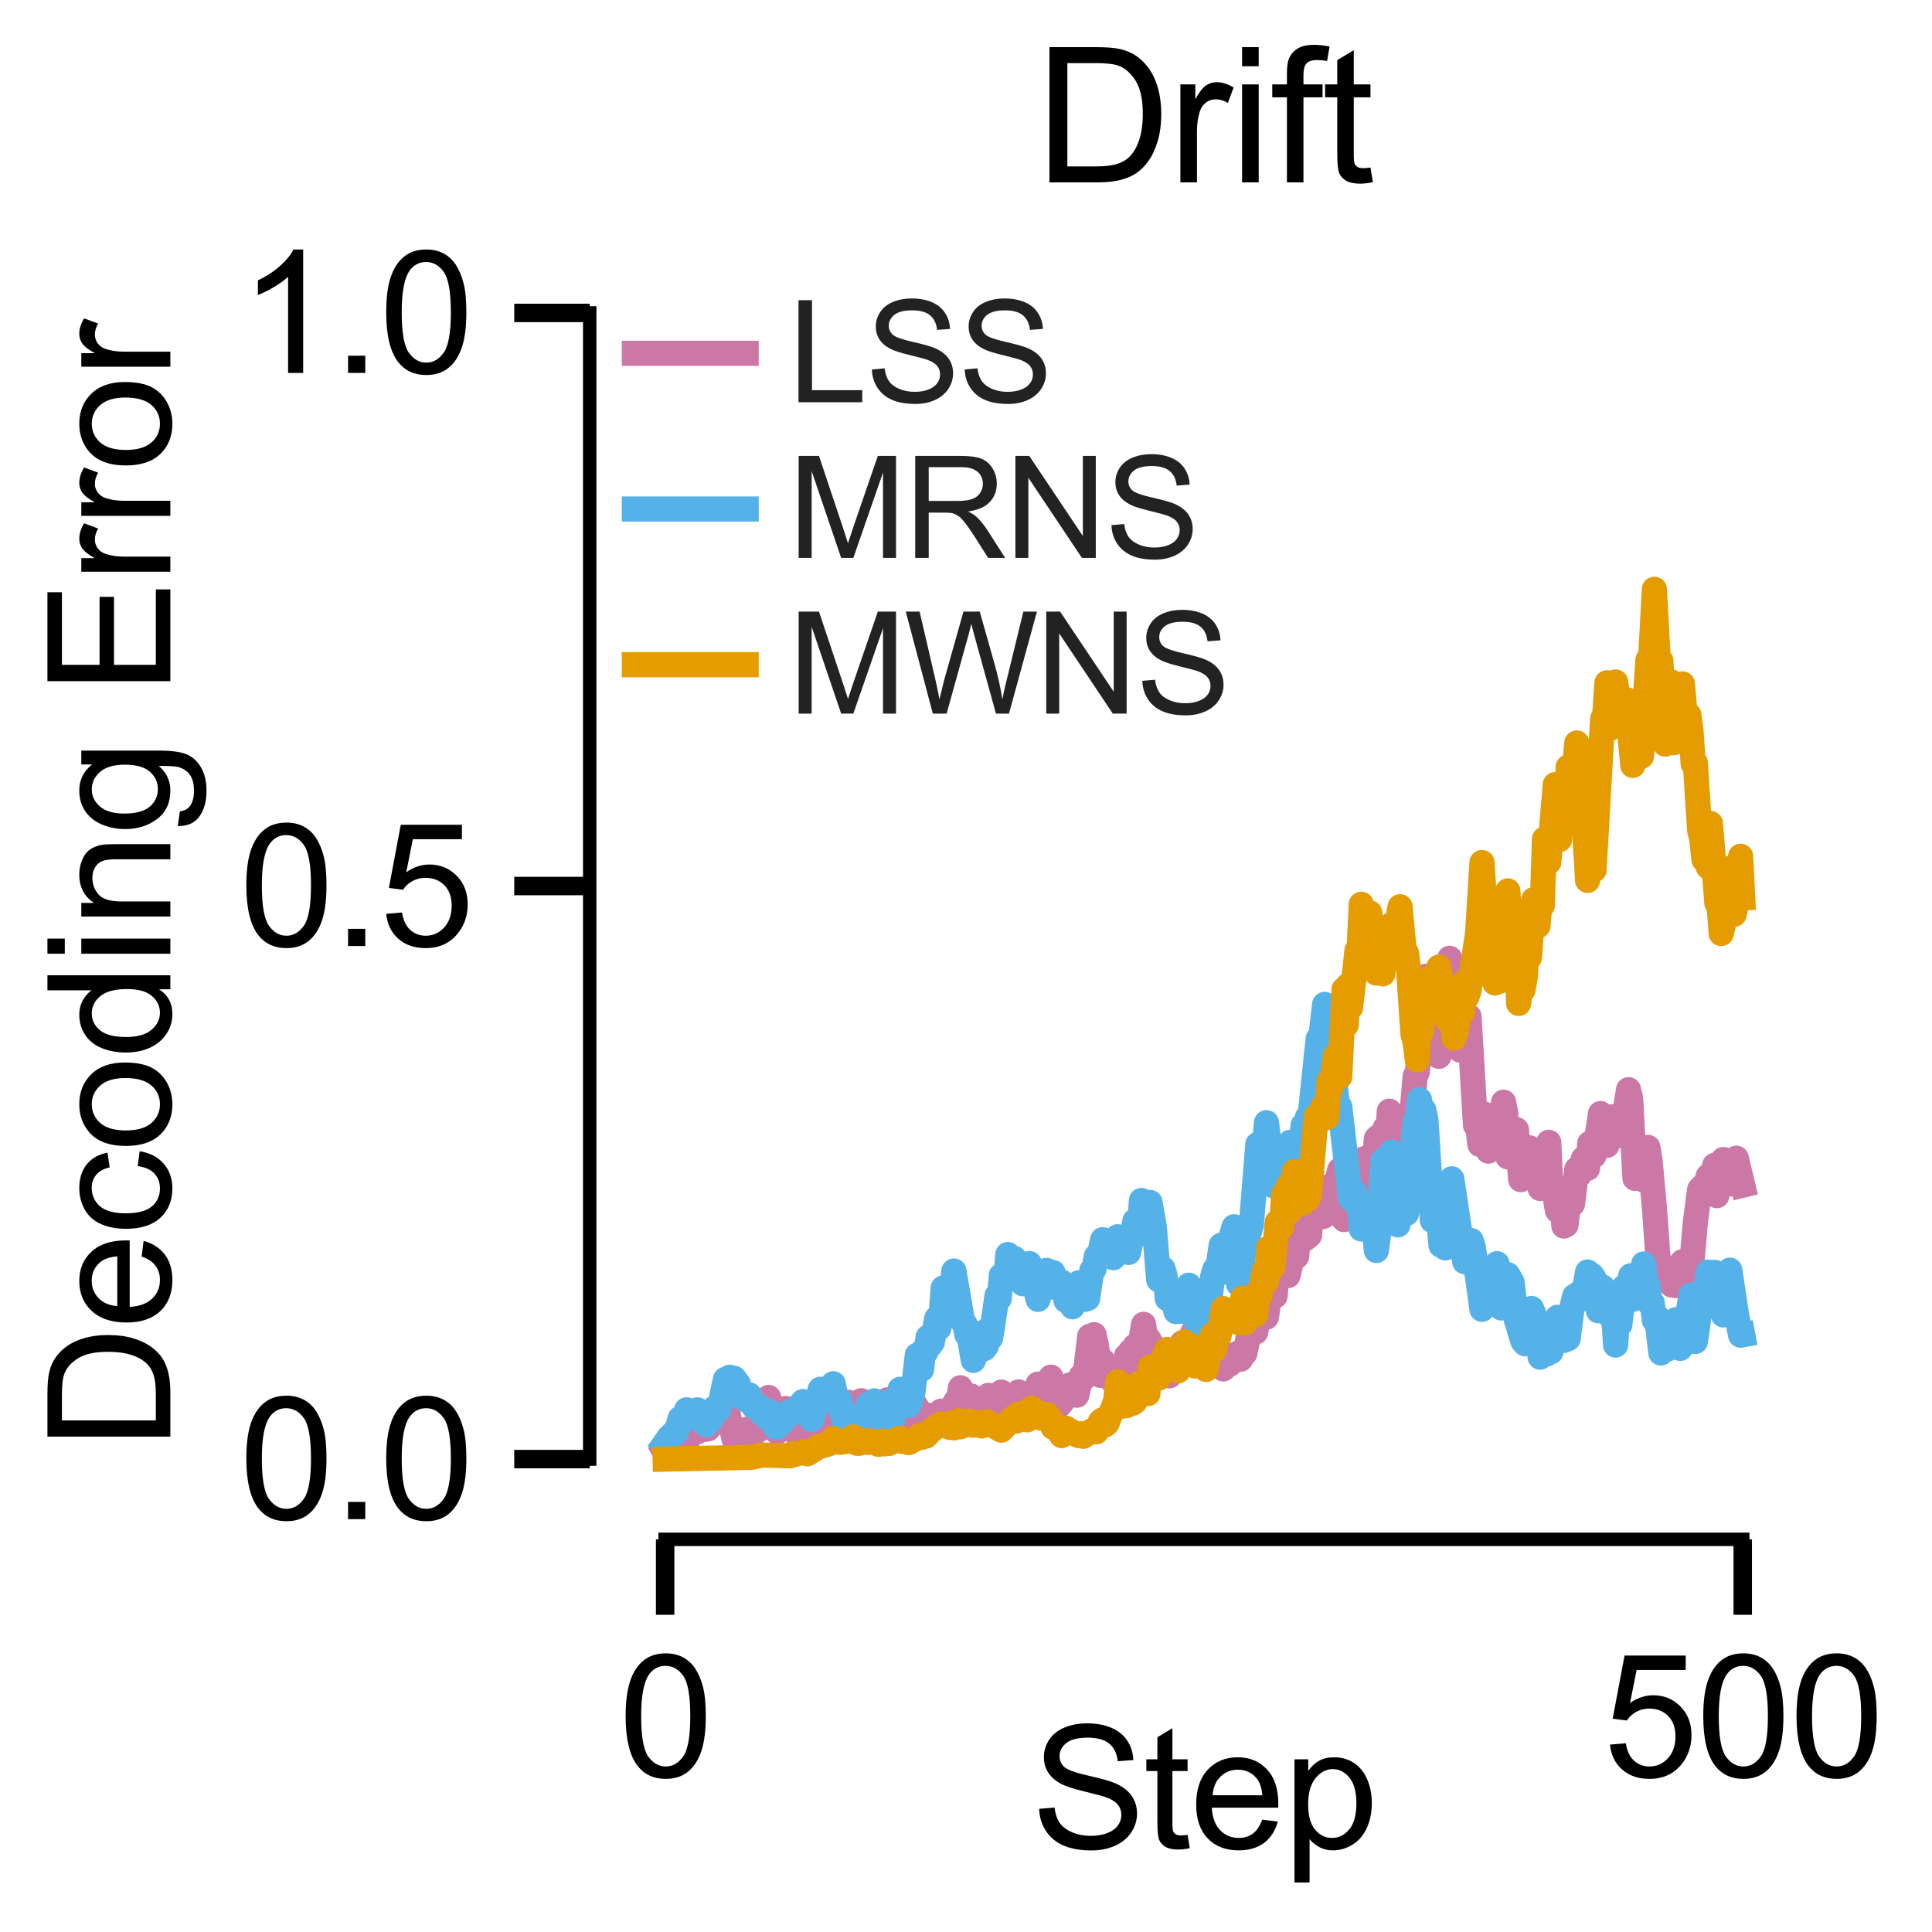 <?xml version="1.0" encoding="utf-8" standalone="no"?>
<!DOCTYPE svg PUBLIC "-//W3C//DTD SVG 1.1//EN"
  "http://www.w3.org/Graphics/SVG/1.1/DTD/svg11.dtd">
<svg xmlns:xlink="http://www.w3.org/1999/xlink" width="115.2pt" height="115.2pt" viewBox="0 0 115.2 115.2" xmlns="http://www.w3.org/2000/svg" version="1.1">
 <defs>
  <style type="text/css">*{stroke-linejoin: round; stroke-linecap: butt}</style>
 </defs>
 <g id="figure_1">
  <g id="patch_1">
   <path d="M 0 115.2 
L 115.2 115.2 
L 115.2 0 
L 0 0 
z
" style="fill: #ffffff"/>
  </g>
  <g id="axes_1">
   <g id="patch_2">
    <path d="M 35.163 91.787 
L 108.413 91.787 
L 108.413 13.874 
L 35.163 13.874 
L 35.163 91.787 
z
" style="fill: none"/>
   </g>
   <g id="matplotlib.axis_1">
    <g id="xtick_1">
     <g id="line2d_1">
      <defs>
       <path id="m877c9280fc" d="M 0 0 
L 0 4.5 
" style="stroke: #000000; stroke-width: 1.1"/>
      </defs>
      <g>
       <use xlink:href="#m877c9280fc" x="39.661" y="91.787" style="stroke: #000000; stroke-width: 1.1"/>
      </g>
     </g>
     <g id="text_1">
      <!-- 0 -->
      <g transform="translate(36.88 105.945) scale(0.1 -0.1)">
       <defs>
        <path id="ArialMT-30" d="M 266 2259 
Q 266 3072 433 3567 
Q 600 4063 929 4331 
Q 1259 4600 1759 4600 
Q 2128 4600 2406 4451 
Q 2684 4303 2865 4023 
Q 3047 3744 3150 3342 
Q 3253 2941 3253 2259 
Q 3253 1453 3087 958 
Q 2922 463 2592 192 
Q 2263 -78 1759 -78 
Q 1097 -78 719 397 
Q 266 969 266 2259 
z
M 844 2259 
Q 844 1131 1108 757 
Q 1372 384 1759 384 
Q 2147 384 2411 759 
Q 2675 1134 2675 2259 
Q 2675 3391 2411 3762 
Q 2147 4134 1753 4134 
Q 1366 4134 1134 3806 
Q 844 3388 844 2259 
z
" transform="scale(0.016)"/>
       </defs>
       <use xlink:href="#ArialMT-30"/>
      </g>
     </g>
    </g>
    <g id="xtick_2">
     <g id="line2d_2">
      <g>
       <use xlink:href="#m877c9280fc" x="103.915" y="91.787" style="stroke: #000000; stroke-width: 1.1"/>
      </g>
     </g>
     <g id="text_2">
      <!-- 500 -->
      <g transform="translate(95.574 105.945) scale(0.1 -0.1)">
       <defs>
        <path id="ArialMT-35" d="M 266 1200 
L 856 1250 
Q 922 819 1161 601 
Q 1400 384 1738 384 
Q 2144 384 2425 690 
Q 2706 997 2706 1503 
Q 2706 1984 2436 2262 
Q 2166 2541 1728 2541 
Q 1456 2541 1237 2417 
Q 1019 2294 894 2097 
L 366 2166 
L 809 4519 
L 3088 4519 
L 3088 3981 
L 1259 3981 
L 1013 2750 
Q 1425 3038 1878 3038 
Q 2478 3038 2890 2622 
Q 3303 2206 3303 1553 
Q 3303 931 2941 478 
Q 2500 -78 1738 -78 
Q 1113 -78 717 272 
Q 322 622 266 1200 
z
" transform="scale(0.016)"/>
       </defs>
       <use xlink:href="#ArialMT-35"/>
       <use xlink:href="#ArialMT-30" transform="translate(55.615 0)"/>
       <use xlink:href="#ArialMT-30" transform="translate(111.23 0)"/>
      </g>
     </g>
    </g>
    <g id="text_3">
     <!-- Step -->
     <g transform="translate(61.503 110.212) scale(0.1 -0.1)">
      <defs>
       <path id="ArialMT-53" d="M 288 1472 
L 859 1522 
Q 900 1178 1048 958 
Q 1197 738 1509 602 
Q 1822 466 2213 466 
Q 2559 466 2825 569 
Q 3091 672 3220 851 
Q 3350 1031 3350 1244 
Q 3350 1459 3225 1620 
Q 3100 1781 2813 1891 
Q 2628 1963 1997 2114 
Q 1366 2266 1113 2400 
Q 784 2572 623 2826 
Q 463 3081 463 3397 
Q 463 3744 659 4045 
Q 856 4347 1234 4503 
Q 1613 4659 2075 4659 
Q 2584 4659 2973 4495 
Q 3363 4331 3572 4012 
Q 3781 3694 3797 3291 
L 3216 3247 
Q 3169 3681 2898 3903 
Q 2628 4125 2100 4125 
Q 1550 4125 1298 3923 
Q 1047 3722 1047 3438 
Q 1047 3191 1225 3031 
Q 1400 2872 2139 2705 
Q 2878 2538 3153 2413 
Q 3553 2228 3743 1945 
Q 3934 1663 3934 1294 
Q 3934 928 3725 604 
Q 3516 281 3123 101 
Q 2731 -78 2241 -78 
Q 1619 -78 1198 103 
Q 778 284 539 648 
Q 300 1013 288 1472 
z
" transform="scale(0.016)"/>
       <path id="ArialMT-74" d="M 1650 503 
L 1731 6 
Q 1494 -44 1306 -44 
Q 1000 -44 831 53 
Q 663 150 594 308 
Q 525 466 525 972 
L 525 2881 
L 113 2881 
L 113 3319 
L 525 3319 
L 525 4141 
L 1084 4478 
L 1084 3319 
L 1650 3319 
L 1650 2881 
L 1084 2881 
L 1084 941 
Q 1084 700 1114 631 
Q 1144 563 1211 522 
Q 1278 481 1403 481 
Q 1497 481 1650 503 
z
" transform="scale(0.016)"/>
       <path id="ArialMT-65" d="M 2694 1069 
L 3275 997 
Q 3138 488 2766 206 
Q 2394 -75 1816 -75 
Q 1088 -75 661 373 
Q 234 822 234 1631 
Q 234 2469 665 2931 
Q 1097 3394 1784 3394 
Q 2450 3394 2872 2941 
Q 3294 2488 3294 1666 
Q 3294 1616 3291 1516 
L 816 1516 
Q 847 969 1125 678 
Q 1403 388 1819 388 
Q 2128 388 2347 550 
Q 2566 713 2694 1069 
z
M 847 1978 
L 2700 1978 
Q 2663 2397 2488 2606 
Q 2219 2931 1791 2931 
Q 1403 2931 1139 2672 
Q 875 2413 847 1978 
z
" transform="scale(0.016)"/>
       <path id="ArialMT-70" d="M 422 -1272 
L 422 3319 
L 934 3319 
L 934 2888 
Q 1116 3141 1344 3267 
Q 1572 3394 1897 3394 
Q 2322 3394 2647 3175 
Q 2972 2956 3137 2557 
Q 3303 2159 3303 1684 
Q 3303 1175 3120 767 
Q 2938 359 2589 142 
Q 2241 -75 1856 -75 
Q 1575 -75 1351 44 
Q 1128 163 984 344 
L 984 -1272 
L 422 -1272 
z
M 931 1641 
Q 931 1000 1190 694 
Q 1450 388 1819 388 
Q 2194 388 2461 705 
Q 2728 1022 2728 1688 
Q 2728 2322 2467 2637 
Q 2206 2953 1844 2953 
Q 1484 2953 1207 2617 
Q 931 2281 931 1641 
z
" transform="scale(0.016)"/>
      </defs>
      <use xlink:href="#ArialMT-53"/>
      <use xlink:href="#ArialMT-74" transform="translate(66.699 0)"/>
      <use xlink:href="#ArialMT-65" transform="translate(94.482 0)"/>
      <use xlink:href="#ArialMT-70" transform="translate(150.098 0)"/>
     </g>
    </g>
   </g>
   <g id="matplotlib.axis_2">
    <g id="ytick_1">
     <g id="line2d_3">
      <defs>
       <path id="mf89e9268c3" d="M 0 0 
L -4.5 0 
" style="stroke: #000000; stroke-width: 1.1"/>
      </defs>
      <g>
       <use xlink:href="#mf89e9268c3" x="35.163" y="87.003" style="stroke: #000000; stroke-width: 1.1"/>
      </g>
     </g>
     <g id="text_4">
      <!-- 0.0 -->
      <g transform="translate(14.263 90.582) scale(0.1 -0.1)">
       <defs>
        <path id="ArialMT-2e" d="M 581 0 
L 581 641 
L 1222 641 
L 1222 0 
L 581 0 
z
" transform="scale(0.016)"/>
       </defs>
       <use xlink:href="#ArialMT-30"/>
       <use xlink:href="#ArialMT-2e" transform="translate(55.615 0)"/>
       <use xlink:href="#ArialMT-30" transform="translate(83.398 0)"/>
      </g>
     </g>
    </g>
    <g id="ytick_2">
     <g id="line2d_4">
      <g>
       <use xlink:href="#mf89e9268c3" x="35.163" y="52.831" style="stroke: #000000; stroke-width: 1.1"/>
      </g>
     </g>
     <g id="text_5">
      <!-- 0.5 -->
      <g transform="translate(14.263 56.409) scale(0.1 -0.1)">
       <use xlink:href="#ArialMT-30"/>
       <use xlink:href="#ArialMT-2e" transform="translate(55.615 0)"/>
       <use xlink:href="#ArialMT-35" transform="translate(83.398 0)"/>
      </g>
     </g>
    </g>
    <g id="ytick_3">
     <g id="line2d_5">
      <g>
       <use xlink:href="#mf89e9268c3" x="35.163" y="18.658" style="stroke: #000000; stroke-width: 1.1"/>
      </g>
     </g>
     <g id="text_6">
      <!-- 1.0 -->
      <g transform="translate(14.263 22.237) scale(0.1 -0.1)">
       <defs>
        <path id="ArialMT-31" d="M 2384 0 
L 1822 0 
L 1822 3584 
Q 1619 3391 1289 3197 
Q 959 3003 697 2906 
L 697 3450 
Q 1169 3672 1522 3987 
Q 1875 4303 2022 4600 
L 2384 4600 
L 2384 0 
z
" transform="scale(0.016)"/>
       </defs>
       <use xlink:href="#ArialMT-31"/>
       <use xlink:href="#ArialMT-2e" transform="translate(55.615 0)"/>
       <use xlink:href="#ArialMT-30" transform="translate(83.398 0)"/>
      </g>
     </g>
    </g>
    <g id="text_7">
     <!-- Decoding Error -->
     <g transform="translate(10.158 86.454) rotate(-90) scale(0.1 -0.1)">
      <defs>
       <path id="ArialMT-44" d="M 494 0 
L 494 4581 
L 2072 4581 
Q 2606 4581 2888 4516 
Q 3281 4425 3559 4188 
Q 3922 3881 4101 3404 
Q 4281 2928 4281 2316 
Q 4281 1794 4159 1391 
Q 4038 988 3847 723 
Q 3656 459 3429 307 
Q 3203 156 2883 78 
Q 2563 0 2147 0 
L 494 0 
z
M 1100 541 
L 2078 541 
Q 2531 541 2789 625 
Q 3047 709 3200 863 
Q 3416 1078 3536 1442 
Q 3656 1806 3656 2325 
Q 3656 3044 3420 3430 
Q 3184 3816 2847 3947 
Q 2603 4041 2063 4041 
L 1100 4041 
L 1100 541 
z
" transform="scale(0.016)"/>
       <path id="ArialMT-63" d="M 2588 1216 
L 3141 1144 
Q 3050 572 2676 248 
Q 2303 -75 1759 -75 
Q 1078 -75 664 370 
Q 250 816 250 1647 
Q 250 2184 428 2587 
Q 606 2991 970 3192 
Q 1334 3394 1763 3394 
Q 2303 3394 2647 3120 
Q 2991 2847 3088 2344 
L 2541 2259 
Q 2463 2594 2264 2762 
Q 2066 2931 1784 2931 
Q 1359 2931 1093 2626 
Q 828 2322 828 1663 
Q 828 994 1084 691 
Q 1341 388 1753 388 
Q 2084 388 2306 591 
Q 2528 794 2588 1216 
z
" transform="scale(0.016)"/>
       <path id="ArialMT-6f" d="M 213 1659 
Q 213 2581 725 3025 
Q 1153 3394 1769 3394 
Q 2453 3394 2887 2945 
Q 3322 2497 3322 1706 
Q 3322 1066 3130 698 
Q 2938 331 2570 128 
Q 2203 -75 1769 -75 
Q 1072 -75 642 372 
Q 213 819 213 1659 
z
M 791 1659 
Q 791 1022 1069 705 
Q 1347 388 1769 388 
Q 2188 388 2466 706 
Q 2744 1025 2744 1678 
Q 2744 2294 2464 2611 
Q 2184 2928 1769 2928 
Q 1347 2928 1069 2612 
Q 791 2297 791 1659 
z
" transform="scale(0.016)"/>
       <path id="ArialMT-64" d="M 2575 0 
L 2575 419 
Q 2259 -75 1647 -75 
Q 1250 -75 917 144 
Q 584 363 401 755 
Q 219 1147 219 1656 
Q 219 2153 384 2558 
Q 550 2963 881 3178 
Q 1213 3394 1622 3394 
Q 1922 3394 2156 3267 
Q 2391 3141 2538 2938 
L 2538 4581 
L 3097 4581 
L 3097 0 
L 2575 0 
z
M 797 1656 
Q 797 1019 1065 703 
Q 1334 388 1700 388 
Q 2069 388 2326 689 
Q 2584 991 2584 1609 
Q 2584 2291 2321 2609 
Q 2059 2928 1675 2928 
Q 1300 2928 1048 2622 
Q 797 2316 797 1656 
z
" transform="scale(0.016)"/>
       <path id="ArialMT-69" d="M 425 3934 
L 425 4581 
L 988 4581 
L 988 3934 
L 425 3934 
z
M 425 0 
L 425 3319 
L 988 3319 
L 988 0 
L 425 0 
z
" transform="scale(0.016)"/>
       <path id="ArialMT-6e" d="M 422 0 
L 422 3319 
L 928 3319 
L 928 2847 
Q 1294 3394 1984 3394 
Q 2284 3394 2536 3286 
Q 2788 3178 2913 3003 
Q 3038 2828 3088 2588 
Q 3119 2431 3119 2041 
L 3119 0 
L 2556 0 
L 2556 2019 
Q 2556 2363 2490 2533 
Q 2425 2703 2258 2804 
Q 2091 2906 1866 2906 
Q 1506 2906 1245 2678 
Q 984 2450 984 1813 
L 984 0 
L 422 0 
z
" transform="scale(0.016)"/>
       <path id="ArialMT-67" d="M 319 -275 
L 866 -356 
Q 900 -609 1056 -725 
Q 1266 -881 1628 -881 
Q 2019 -881 2231 -725 
Q 2444 -569 2519 -288 
Q 2563 -116 2559 434 
Q 2191 0 1641 0 
Q 956 0 581 494 
Q 206 988 206 1678 
Q 206 2153 378 2554 
Q 550 2956 876 3175 
Q 1203 3394 1644 3394 
Q 2231 3394 2613 2919 
L 2613 3319 
L 3131 3319 
L 3131 450 
Q 3131 -325 2973 -648 
Q 2816 -972 2473 -1159 
Q 2131 -1347 1631 -1347 
Q 1038 -1347 672 -1080 
Q 306 -813 319 -275 
z
M 784 1719 
Q 784 1066 1043 766 
Q 1303 466 1694 466 
Q 2081 466 2343 764 
Q 2606 1063 2606 1700 
Q 2606 2309 2336 2618 
Q 2066 2928 1684 2928 
Q 1309 2928 1046 2623 
Q 784 2319 784 1719 
z
" transform="scale(0.016)"/>
       <path id="ArialMT-20" transform="scale(0.016)"/>
       <path id="ArialMT-45" d="M 506 0 
L 506 4581 
L 3819 4581 
L 3819 4041 
L 1113 4041 
L 1113 2638 
L 3647 2638 
L 3647 2100 
L 1113 2100 
L 1113 541 
L 3925 541 
L 3925 0 
L 506 0 
z
" transform="scale(0.016)"/>
       <path id="ArialMT-72" d="M 416 0 
L 416 3319 
L 922 3319 
L 922 2816 
Q 1116 3169 1280 3281 
Q 1444 3394 1641 3394 
Q 1925 3394 2219 3213 
L 2025 2691 
Q 1819 2813 1613 2813 
Q 1428 2813 1281 2702 
Q 1134 2591 1072 2394 
Q 978 2094 978 1738 
L 978 0 
L 416 0 
z
" transform="scale(0.016)"/>
      </defs>
      <use xlink:href="#ArialMT-44"/>
      <use xlink:href="#ArialMT-65" transform="translate(72.217 0)"/>
      <use xlink:href="#ArialMT-63" transform="translate(127.832 0)"/>
      <use xlink:href="#ArialMT-6f" transform="translate(177.832 0)"/>
      <use xlink:href="#ArialMT-64" transform="translate(233.447 0)"/>
      <use xlink:href="#ArialMT-69" transform="translate(289.062 0)"/>
      <use xlink:href="#ArialMT-6e" transform="translate(311.279 0)"/>
      <use xlink:href="#ArialMT-67" transform="translate(366.895 0)"/>
      <use xlink:href="#ArialMT-20" transform="translate(422.51 0)"/>
      <use xlink:href="#ArialMT-45" transform="translate(450.293 0)"/>
      <use xlink:href="#ArialMT-72" transform="translate(516.992 0)"/>
      <use xlink:href="#ArialMT-72" transform="translate(550.293 0)"/>
      <use xlink:href="#ArialMT-6f" transform="translate(583.594 0)"/>
      <use xlink:href="#ArialMT-72" transform="translate(639.209 0)"/>
     </g>
    </g>
   </g>
   <g id="line2d_6">
    <path d="M 39.661 86.62 
L 39.918 86.475 
L 40.432 86.503 
L 40.689 86.168 
L 40.817 86.213 
L 40.946 86.092 
L 41.074 85.405 
L 41.203 85.407 
L 41.331 85.243 
L 41.46 85.395 
L 41.588 85.372 
L 41.845 84.84 
L 41.974 85.236 
L 42.231 85.196 
L 42.616 84.65 
L 42.873 84.681 
L 43.259 83.681 
L 43.773 85.811 
L 44.03 85.963 
L 44.287 85.507 
L 44.415 85.675 
L 44.544 85.217 
L 44.801 85.759 
L 45.058 85.083 
L 45.315 85.224 
L 45.572 84.062 
L 45.701 84.307 
L 45.829 83.325 
L 46.086 84.178 
L 46.215 84.272 
L 46.343 85.388 
L 46.472 85.213 
L 46.729 84.544 
L 46.857 83.983 
L 47.371 85.353 
L 47.5 85.342 
L 47.628 85.748 
L 47.885 85.601 
L 48.142 85.146 
L 48.271 85.152 
L 48.528 84.697 
L 48.656 84.777 
L 48.785 84.494 
L 48.913 84.68 
L 49.042 84.315 
L 49.556 85.007 
L 49.684 84.595 
L 50.07 84.481 
L 50.198 84.356 
L 50.327 84.615 
L 50.584 83.615 
L 50.712 84.174 
L 50.841 83.831 
L 50.969 84.334 
L 51.355 83.52 
L 51.612 84.711 
L 51.869 84.07 
L 51.997 84.148 
L 52.254 84.793 
L 52.512 84.509 
L 52.897 83.47 
L 53.154 84.199 
L 53.411 84.464 
L 53.54 83.782 
L 53.797 84.573 
L 53.925 84.146 
L 54.054 84.259 
L 54.311 83.625 
L 54.439 83.542 
L 55.082 84.621 
L 55.21 84.357 
L 55.339 84.85 
L 55.467 84.817 
L 55.596 84.645 
L 55.724 84.746 
L 56.11 84.144 
L 56.238 84.163 
L 56.495 84.384 
L 57.009 83.527 
L 57.138 83.522 
L 57.266 82.749 
L 57.78 83.958 
L 57.909 83.241 
L 58.037 83.34 
L 58.551 84.288 
L 58.808 83.303 
L 58.937 83.202 
L 59.065 83.871 
L 59.194 83.873 
L 59.58 83.585 
L 59.708 83.006 
L 59.837 83.849 
L 59.965 83.533 
L 60.094 83.925 
L 60.222 83.892 
L 60.479 83.166 
L 60.608 83.231 
L 60.736 82.996 
L 60.993 83.324 
L 61.122 83.24 
L 61.25 83.639 
L 61.507 83.143 
L 61.636 83.27 
L 61.893 82.532 
L 62.15 82.968 
L 62.407 82.559 
L 62.664 82.116 
L 62.792 83.209 
L 62.921 83.291 
L 63.049 83.216 
L 63.178 83.791 
L 63.563 83.275 
L 63.82 82.572 
L 64.077 82.879 
L 64.206 83.193 
L 64.463 82.056 
L 64.591 82.216 
L 64.72 81.822 
L 64.977 79.681 
L 65.105 79.751 
L 65.234 79.583 
L 65.362 80.132 
L 65.619 82.012 
L 65.748 81.123 
L 65.876 81.95 
L 66.134 81.68 
L 66.262 81.67 
L 66.391 82.417 
L 66.519 81.822 
L 66.776 82.293 
L 66.905 82.238 
L 67.033 81.812 
L 67.162 80.859 
L 67.29 81.027 
L 67.419 80.56 
L 67.547 81.099 
L 67.676 80.259 
L 67.804 81.135 
L 68.19 78.966 
L 68.318 79.919 
L 68.447 79.783 
L 68.575 79.987 
L 68.704 80.605 
L 68.832 80.322 
L 68.961 80.797 
L 69.089 80.761 
L 69.346 81.065 
L 69.475 80.961 
L 69.732 82.041 
L 69.989 81.212 
L 70.117 81.564 
L 70.246 81.349 
L 70.503 80.061 
L 70.76 80.894 
L 71.017 79.721 
L 71.145 79.41 
L 71.402 80.723 
L 71.659 78.921 
L 71.916 79.961 
L 72.045 79.579 
L 72.173 79.639 
L 72.302 79.885 
L 72.43 79.335 
L 72.816 81.03 
L 72.945 81.626 
L 73.202 81.266 
L 73.33 81.347 
L 73.716 80.744 
L 73.844 80.678 
L 73.973 81.047 
L 74.101 80.661 
L 74.23 80.693 
L 74.615 78.794 
L 74.872 79.429 
L 75.129 78.15 
L 75.258 78.312 
L 75.386 78.291 
L 75.515 78.537 
L 75.9 75.854 
L 76.029 77.284 
L 76.157 75.794 
L 76.286 75.747 
L 76.414 74.891 
L 76.543 75.108 
L 76.671 74.539 
L 76.8 76.06 
L 76.928 75.53 
L 77.185 73.301 
L 77.314 74.919 
L 77.442 73.598 
L 77.571 73.951 
L 77.699 72.573 
L 77.828 73.863 
L 78.085 73.652 
L 78.213 72.129 
L 78.342 72.045 
L 78.47 71.445 
L 78.856 72.552 
L 78.984 72.49 
L 79.113 70.794 
L 79.241 72.283 
L 79.884 69.754 
L 80.141 72.722 
L 80.27 71.503 
L 80.398 72.457 
L 80.655 71.774 
L 80.784 71.866 
L 80.912 72.478 
L 81.041 71.302 
L 81.169 71.758 
L 81.298 69.108 
L 81.426 69.488 
L 81.555 69.512 
L 81.683 68.949 
L 81.812 69.737 
L 81.94 69.293 
L 82.069 67.895 
L 82.197 67.77 
L 82.326 69.464 
L 82.583 67.271 
L 82.711 68.226 
L 82.84 66.256 
L 82.968 66.699 
L 83.225 69.728 
L 83.611 67.761 
L 83.739 67.983 
L 84.125 67.143 
L 84.382 64.17 
L 84.51 63.938 
L 84.639 62.633 
L 84.896 58.958 
L 85.024 58.217 
L 85.153 59.838 
L 85.281 59.845 
L 85.41 58.863 
L 85.538 58.777 
L 85.795 62.987 
L 86.052 57.924 
L 86.181 58.705 
L 86.438 57.141 
L 86.567 57.625 
L 86.695 61.183 
L 86.824 61.05 
L 87.081 62.619 
L 87.209 60.594 
L 87.338 61.72 
L 87.466 60.632 
L 87.595 60.609 
L 87.98 67.093 
L 88.109 67.075 
L 88.237 68.239 
L 88.366 66.56 
L 88.494 66.429 
L 88.623 66.978 
L 88.751 68.638 
L 88.88 68.282 
L 89.265 66.402 
L 89.394 67.079 
L 89.522 67.034 
L 89.651 65.718 
L 89.779 66.33 
L 89.908 68.984 
L 90.036 67.97 
L 90.165 68.032 
L 90.293 67.842 
L 90.422 67.36 
L 90.679 70.339 
L 90.807 69.075 
L 90.936 69.169 
L 91.064 68.509 
L 91.193 68.439 
L 91.321 68.721 
L 91.45 70.088 
L 91.578 69 
L 91.835 70.864 
L 91.964 69.592 
L 92.092 70.044 
L 92.349 68.112 
L 92.478 70.903 
L 92.735 71.394 
L 92.863 72.179 
L 93.121 71.525 
L 93.249 73.105 
L 93.378 73.039 
L 93.635 70.752 
L 93.763 71.798 
L 94.02 69.714 
L 94.149 70.076 
L 94.406 69.097 
L 94.663 69.669 
L 94.791 68.177 
L 94.92 68.988 
L 95.048 68.906 
L 95.434 66.399 
L 95.562 67.336 
L 95.691 66.858 
L 95.819 68.297 
L 95.948 66.724 
L 96.076 67.508 
L 96.205 66.581 
L 96.462 67.102 
L 96.59 66.639 
L 96.719 67.724 
L 96.976 65.79 
L 97.104 64.974 
L 97.233 65.517 
L 97.49 70.264 
L 97.618 70.175 
L 97.747 69.436 
L 97.875 69.486 
L 98.004 69.805 
L 98.132 70.429 
L 98.261 68.416 
L 98.389 69.172 
L 98.646 71.988 
L 98.903 75.58 
L 99.032 75.319 
L 99.16 75.483 
L 99.289 76.144 
L 99.417 75.636 
L 99.674 76.618 
L 99.803 76.111 
L 99.932 76.659 
L 100.317 75.234 
L 100.574 76.677 
L 100.703 76.449 
L 100.831 75.904 
L 101.088 72.881 
L 101.345 70.92 
L 101.602 70.648 
L 101.731 70.632 
L 101.859 70.122 
L 101.988 70.726 
L 102.245 69.484 
L 102.373 71.293 
L 102.502 69.403 
L 102.63 69.867 
L 102.759 69.141 
L 103.016 69.781 
L 103.144 70.594 
L 103.53 69.06 
L 103.915 70.669 
L 103.915 70.669 
" clip-path="url(#pf0eb8910ab)" style="fill: none; stroke: #cc78a6; stroke-width: 1.5; stroke-linecap: square"/>
   </g>
   <g id="line2d_7">
    <path d="M 39.661 86.041 
L 39.918 85.676 
L 40.175 85.432 
L 40.303 85.447 
L 40.56 84.572 
L 40.689 84.717 
L 40.946 84.061 
L 41.074 84.276 
L 41.203 84.136 
L 41.46 84.274 
L 41.588 84.065 
L 41.845 84.771 
L 42.102 84.956 
L 42.359 84.711 
L 42.616 83.952 
L 42.745 84.161 
L 42.873 84.018 
L 43.259 82.244 
L 43.387 82.443 
L 43.516 82.121 
L 43.644 82.602 
L 43.773 82.186 
L 44.03 82.535 
L 44.158 83.287 
L 44.287 83.172 
L 44.544 83.512 
L 44.672 83.171 
L 44.929 83.863 
L 45.315 83.886 
L 45.443 84.308 
L 45.572 84.336 
L 45.701 84.498 
L 45.829 84.129 
L 46.215 85.081 
L 46.343 85.1 
L 46.6 84.67 
L 46.729 84.718 
L 46.986 84.225 
L 47.243 84.278 
L 47.885 83.57 
L 48.142 83.906 
L 48.271 83.896 
L 48.399 84.642 
L 48.913 82.838 
L 49.042 83.333 
L 49.17 83.123 
L 49.427 83.212 
L 49.556 83.342 
L 49.684 82.51 
L 49.941 83.795 
L 50.07 83.462 
L 50.327 84.767 
L 50.455 84.383 
L 50.712 85.032 
L 50.969 84.762 
L 51.098 85.42 
L 51.226 85.04 
L 51.355 85.281 
L 51.483 85.242 
L 51.74 83.762 
L 51.997 84.506 
L 52.126 83.527 
L 52.383 84.662 
L 52.512 84.529 
L 52.64 83.656 
L 52.769 83.75 
L 52.897 84.639 
L 53.026 84.68 
L 53.154 84.848 
L 53.54 83.554 
L 53.668 82.84 
L 53.925 83.501 
L 54.182 83.804 
L 54.311 83.551 
L 54.439 82.995 
L 54.696 80.803 
L 54.825 80.861 
L 54.953 81.651 
L 55.082 80.499 
L 55.21 80.603 
L 55.339 79.728 
L 55.467 80.211 
L 55.596 80.022 
L 55.853 78.615 
L 55.981 79.198 
L 56.11 78.485 
L 56.238 76.802 
L 56.495 77.874 
L 56.624 77.663 
L 56.881 75.787 
L 57.395 78.8 
L 57.523 78.926 
L 57.652 79.58 
L 57.78 79.638 
L 58.037 81.115 
L 58.294 80.46 
L 58.423 79.498 
L 58.551 79.698 
L 58.68 80.424 
L 58.808 80.274 
L 58.937 79.264 
L 59.065 79.781 
L 59.194 79.033 
L 59.451 77.248 
L 59.58 77.438 
L 59.708 76.047 
L 59.837 76.113 
L 59.965 76.311 
L 60.094 74.803 
L 60.351 75.636 
L 60.479 75.033 
L 60.736 76.159 
L 60.865 76.234 
L 60.993 76.546 
L 61.122 75.394 
L 61.25 76.307 
L 61.379 75.342 
L 61.893 77.477 
L 62.407 75.751 
L 62.535 76.01 
L 62.664 75.852 
L 62.792 75.879 
L 63.049 76.817 
L 63.178 76.468 
L 63.306 76.443 
L 63.435 76.741 
L 63.563 77.548 
L 63.692 77.401 
L 63.82 77.567 
L 63.949 77.92 
L 64.077 77.634 
L 64.206 77.637 
L 64.334 76.485 
L 64.463 77.192 
L 64.591 76.895 
L 64.72 77.473 
L 64.848 77.428 
L 65.105 75.75 
L 65.234 75.666 
L 65.362 74.918 
L 65.491 75.107 
L 65.748 73.92 
L 65.876 73.982 
L 66.391 74.997 
L 66.648 73.743 
L 67.033 73.852 
L 67.29 74.68 
L 67.676 72.797 
L 67.804 73.309 
L 67.933 73.28 
L 68.061 71.581 
L 68.19 73.559 
L 68.447 73.22 
L 68.575 71.699 
L 68.832 73.184 
L 69.089 76.313 
L 69.346 75.65 
L 69.475 76.089 
L 69.603 77.437 
L 69.86 77.085 
L 70.117 78.206 
L 70.503 78.183 
L 70.888 76.634 
L 71.145 77.474 
L 71.402 79.092 
L 71.531 78.549 
L 71.659 79.86 
L 71.788 78.25 
L 71.916 78.09 
L 72.045 78.344 
L 72.302 76.149 
L 72.43 75.699 
L 72.559 76.026 
L 72.816 74.253 
L 73.073 75.226 
L 73.202 74.987 
L 73.459 73.57 
L 73.587 73.147 
L 73.844 76.556 
L 73.973 76.245 
L 74.23 73.891 
L 74.358 73.954 
L 74.615 73.024 
L 75.001 68.236 
L 75.258 69.818 
L 75.515 66.945 
L 75.643 67.976 
L 75.772 70.503 
L 75.9 70.691 
L 76.157 69.411 
L 76.414 70.956 
L 76.671 71.863 
L 76.8 71.154 
L 76.928 68.116 
L 77.185 70.069 
L 77.314 68.271 
L 77.442 69.43 
L 77.699 67.098 
L 77.828 68.004 
L 77.956 66.625 
L 78.085 66.842 
L 78.599 61.935 
L 78.727 62.082 
L 78.984 59.89 
L 79.499 64.528 
L 79.627 64.812 
L 79.756 66.032 
L 79.884 65.981 
L 80.527 71.466 
L 80.655 71.052 
L 80.784 71.121 
L 80.912 71.844 
L 81.041 71.677 
L 81.169 73.278 
L 81.426 72.371 
L 81.555 72.737 
L 81.683 72.738 
L 81.812 72.904 
L 81.94 73.289 
L 82.069 74.562 
L 82.197 73.602 
L 82.454 69.213 
L 82.583 69.501 
L 82.711 69.018 
L 82.84 70.145 
L 82.968 68.692 
L 83.354 73.035 
L 83.482 72.378 
L 83.611 70.711 
L 83.739 71.1 
L 83.868 72.354 
L 84.382 66.871 
L 84.51 66.618 
L 84.639 65.572 
L 84.767 67.071 
L 84.896 66.179 
L 85.024 66.772 
L 85.41 72.781 
L 85.667 71.435 
L 85.924 74.255 
L 86.052 73.779 
L 86.181 74.41 
L 86.438 71.453 
L 86.567 70.289 
L 87.081 73.706 
L 87.338 75.234 
L 87.466 73.945 
L 87.595 74.102 
L 87.723 73.97 
L 87.852 74.361 
L 88.366 78.074 
L 88.623 75.696 
L 88.88 77.28 
L 89.137 76.75 
L 89.265 75.349 
L 89.522 77.991 
L 89.779 76.658 
L 89.908 76.01 
L 90.165 76.463 
L 90.422 78.72 
L 90.807 79.98 
L 90.936 80.123 
L 91.064 79.589 
L 91.321 78.022 
L 91.45 78.326 
L 91.707 79.708 
L 91.835 80.926 
L 91.964 80.762 
L 92.092 79.991 
L 92.221 80.742 
L 92.349 80.427 
L 92.478 80.604 
L 92.735 79.203 
L 92.863 78.55 
L 92.992 79.718 
L 93.249 79.927 
L 93.506 79.819 
L 93.763 77.812 
L 93.892 77.284 
L 94.02 77.613 
L 94.149 77.118 
L 94.277 77.406 
L 94.406 77.313 
L 94.663 75.844 
L 94.791 76.647 
L 94.92 76.038 
L 95.048 76.222 
L 95.305 78.158 
L 95.562 76.748 
L 96.076 78.563 
L 96.205 78.147 
L 96.333 80.202 
L 96.462 78.432 
L 96.59 78.972 
L 96.847 76.741 
L 96.976 76.874 
L 97.104 76.725 
L 97.233 76.073 
L 97.361 77.473 
L 97.49 76.365 
L 97.747 76.835 
L 98.004 75.371 
L 98.132 76.596 
L 98.261 76.652 
L 98.389 77.749 
L 98.518 77.69 
L 98.646 78.734 
L 98.775 78.481 
L 99.032 80.674 
L 99.16 79.701 
L 99.289 79.78 
L 99.417 80.448 
L 99.546 80.008 
L 99.674 80.345 
L 99.803 79.886 
L 99.932 78.688 
L 100.189 80.401 
L 100.317 80.233 
L 100.831 77.231 
L 100.96 79.683 
L 101.088 79.989 
L 101.217 79.159 
L 101.474 77.017 
L 101.602 77.845 
L 101.859 75.853 
L 101.988 76.273 
L 102.116 75.88 
L 102.245 75.864 
L 102.63 77.975 
L 102.759 78.405 
L 103.016 77.341 
L 103.144 75.737 
L 103.53 78.307 
L 103.787 79.615 
L 103.915 79.591 
L 103.915 79.591 
" clip-path="url(#pf0eb8910ab)" style="fill: none; stroke: #55b2e8; stroke-width: 1.5; stroke-linecap: square"/>
   </g>
   <g id="line2d_8">
    <path d="M 39.661 87.003 
L 44.801 86.894 
L 45.443 86.758 
L 47.114 86.806 
L 47.243 86.676 
L 47.371 86.735 
L 47.885 86.577 
L 48.142 86.685 
L 48.785 86.279 
L 49.427 86.091 
L 49.684 85.78 
L 50.07 86.001 
L 50.712 85.921 
L 50.841 85.678 
L 50.969 85.709 
L 51.098 86.058 
L 51.226 86.059 
L 51.483 85.93 
L 51.74 86.008 
L 51.869 85.898 
L 52.383 86.124 
L 52.64 85.924 
L 52.769 86.093 
L 52.897 85.982 
L 53.026 86.065 
L 53.668 85.747 
L 53.797 85.947 
L 54.054 85.946 
L 54.182 86.02 
L 54.439 85.873 
L 54.696 85.754 
L 54.825 85.603 
L 54.953 85.707 
L 55.082 85.528 
L 55.21 85.63 
L 55.467 85.34 
L 56.11 84.904 
L 56.367 85.017 
L 56.495 84.907 
L 56.624 85.107 
L 56.752 84.869 
L 56.881 85.14 
L 57.138 84.709 
L 57.266 85.077 
L 57.395 85.016 
L 57.523 84.748 
L 57.652 84.946 
L 57.78 84.727 
L 58.037 84.977 
L 58.166 84.81 
L 58.294 84.949 
L 58.423 84.922 
L 58.551 85.024 
L 58.808 84.763 
L 59.708 85.277 
L 60.351 84.584 
L 60.608 84.732 
L 60.736 84.314 
L 61.122 84.608 
L 61.25 84.661 
L 61.379 84.455 
L 61.507 83.965 
L 61.636 84.372 
L 61.893 84.261 
L 62.021 84.549 
L 62.15 84.315 
L 62.278 84.459 
L 62.407 84.336 
L 62.664 84.628 
L 62.792 85.109 
L 62.921 85.072 
L 63.178 85.4 
L 63.306 85.6 
L 63.563 85.165 
L 64.206 85.553 
L 64.334 85.603 
L 64.463 85.485 
L 64.591 85.641 
L 65.105 85.309 
L 65.362 85.378 
L 65.619 84.757 
L 65.748 84.657 
L 65.876 84.975 
L 66.005 84.871 
L 66.519 83.545 
L 66.648 82.384 
L 66.905 83.85 
L 67.033 83.714 
L 67.162 83.818 
L 67.419 83.305 
L 67.547 83.671 
L 67.676 83.571 
L 67.933 82.472 
L 68.061 82.719 
L 68.318 82.575 
L 68.447 83.095 
L 68.575 81.523 
L 68.704 81.932 
L 68.832 81.738 
L 68.961 81.835 
L 69.089 82.174 
L 69.475 80.678 
L 69.603 80.464 
L 69.732 81.54 
L 69.86 80.898 
L 69.989 80.935 
L 70.246 81.742 
L 70.374 80.542 
L 70.503 81.258 
L 70.631 80.011 
L 70.888 80.742 
L 71.017 81.139 
L 71.145 81.131 
L 71.274 81.455 
L 71.531 80.312 
L 71.659 80.721 
L 71.788 80.666 
L 71.916 81.657 
L 72.302 79.588 
L 72.43 80.473 
L 72.559 79.666 
L 72.687 79.658 
L 72.945 78.029 
L 73.33 78.5 
L 73.459 78.469 
L 73.587 78.79 
L 73.716 78.743 
L 73.844 78.864 
L 74.101 77.395 
L 74.23 78.887 
L 74.358 78.03 
L 74.487 78.498 
L 74.615 78.412 
L 74.744 77.767 
L 74.872 78.391 
L 75.001 77.034 
L 75.129 77.276 
L 75.386 75.773 
L 75.515 76.416 
L 75.643 74.421 
L 75.9 75.567 
L 76.157 72.877 
L 76.286 73.327 
L 76.414 73.177 
L 76.543 71.204 
L 76.671 72.034 
L 76.8 70.749 
L 76.928 72.224 
L 77.185 69.859 
L 77.314 71.055 
L 77.442 70.991 
L 77.699 71.743 
L 77.828 70.378 
L 77.956 71.528 
L 78.085 71.252 
L 78.47 66.585 
L 78.599 66.876 
L 78.727 66.819 
L 78.856 66.003 
L 79.113 66.634 
L 79.241 64.478 
L 79.37 64.892 
L 79.627 62.987 
L 79.884 64.199 
L 80.141 58.993 
L 80.27 61.12 
L 80.398 58.734 
L 80.527 60.08 
L 80.784 57.888 
L 80.912 56.667 
L 81.041 56.574 
L 81.169 53.921 
L 81.426 55.89 
L 81.555 56.65 
L 81.683 54.44 
L 81.812 56.669 
L 81.94 55.913 
L 82.069 58.02 
L 82.197 57.857 
L 82.326 55.697 
L 82.454 58.068 
L 82.711 55.277 
L 82.84 56.73 
L 82.968 55.133 
L 83.097 55.148 
L 83.354 54.78 
L 83.482 54.066 
L 83.739 56.832 
L 83.868 56.841 
L 83.996 57.896 
L 84.253 61.683 
L 84.382 62.132 
L 84.51 63.202 
L 84.639 60.73 
L 84.767 61.509 
L 84.896 59.381 
L 85.153 60.291 
L 85.41 58.202 
L 85.538 58.419 
L 85.667 59.097 
L 85.795 57.668 
L 86.052 59.359 
L 86.181 59.091 
L 86.31 60.862 
L 86.438 59.951 
L 86.567 59.973 
L 86.695 61.913 
L 86.824 61.511 
L 87.081 60.074 
L 87.209 60.338 
L 87.338 58.538 
L 87.466 59.442 
L 87.595 59.068 
L 88.109 55.606 
L 88.366 51.43 
L 88.494 53.329 
L 88.623 57.512 
L 88.751 55.79 
L 89.008 56.744 
L 89.137 58.611 
L 89.265 57.98 
L 89.394 58.519 
L 89.908 53.122 
L 90.165 56.97 
L 90.293 56.882 
L 90.422 56.224 
L 90.55 59.829 
L 90.679 58.758 
L 90.807 59.033 
L 90.936 58.343 
L 91.064 56.408 
L 91.193 57.089 
L 91.45 53.646 
L 91.707 55.209 
L 91.835 53.59 
L 91.964 53.986 
L 92.092 50.033 
L 92.221 51.483 
L 92.349 51.413 
L 92.735 46.783 
L 92.863 47.424 
L 92.992 50.059 
L 93.121 47.098 
L 93.378 48.824 
L 93.506 45.735 
L 93.635 47.569 
L 93.763 47.109 
L 94.02 44.304 
L 94.149 47.718 
L 94.277 45.973 
L 94.534 50.295 
L 94.663 52.495 
L 94.791 51.078 
L 94.92 51.066 
L 95.048 51.875 
L 95.562 42.863 
L 95.691 42.569 
L 95.819 40.714 
L 95.948 43.46 
L 96.333 40.665 
L 96.59 42.455 
L 96.719 42.892 
L 96.976 41.717 
L 97.361 45.639 
L 97.49 44.676 
L 97.618 44.866 
L 97.747 44.724 
L 97.875 45.1 
L 98.261 39.348 
L 98.389 39.89 
L 98.646 35.138 
L 98.903 39.854 
L 99.032 39.399 
L 99.289 44.369 
L 99.546 43.493 
L 99.674 40.675 
L 99.803 44.283 
L 99.932 43.644 
L 100.06 43.887 
L 100.189 43.13 
L 100.317 40.78 
L 100.574 43.694 
L 100.703 42.637 
L 100.831 43.592 
L 100.96 45.55 
L 101.088 45.485 
L 101.345 49.514 
L 101.474 50.031 
L 101.602 51.25 
L 101.731 50.877 
L 101.859 51.698 
L 101.988 49.103 
L 102.373 53.842 
L 102.502 53.988 
L 102.63 55.664 
L 102.759 55.145 
L 103.144 51.858 
L 103.273 51.732 
L 103.401 54.518 
L 103.658 53.345 
L 103.787 51.058 
L 103.915 53.544 
L 103.915 53.544 
" clip-path="url(#pf0eb8910ab)" style="fill: none; stroke: #e59c00; stroke-width: 1.5; stroke-linecap: square"/>
   </g>
   <g id="patch_3">
    <path d="M 35.163 87.003 
L 35.163 18.658 
" style="fill: none; stroke: #000000; stroke-width: 0.8; stroke-linejoin: miter; stroke-linecap: square"/>
   </g>
   <g id="patch_4">
    <path d="M 39.661 91.787 
L 103.915 91.787 
" style="fill: none; stroke: #000000; stroke-width: 0.8; stroke-linejoin: miter; stroke-linecap: square"/>
   </g>
   <g id="text_8">
    <!-- Drift -->
    <g transform="translate(61.707 10.874) scale(0.11 -0.11)">
     <defs>
      <path id="ArialMT-66" d="M 556 0 
L 556 2881 
L 59 2881 
L 59 3319 
L 556 3319 
L 556 3672 
Q 556 4006 616 4169 
Q 697 4388 901 4523 
Q 1106 4659 1475 4659 
Q 1713 4659 2000 4603 
L 1916 4113 
Q 1741 4144 1584 4144 
Q 1328 4144 1222 4034 
Q 1116 3925 1116 3625 
L 1116 3319 
L 1763 3319 
L 1763 2881 
L 1116 2881 
L 1116 0 
L 556 0 
z
" transform="scale(0.016)"/>
     </defs>
     <use xlink:href="#ArialMT-44"/>
     <use xlink:href="#ArialMT-72" transform="translate(72.217 0)"/>
     <use xlink:href="#ArialMT-69" transform="translate(105.518 0)"/>
     <use xlink:href="#ArialMT-66" transform="translate(127.734 0)"/>
     <use xlink:href="#ArialMT-74" transform="translate(155.518 0)"/>
    </g>
   </g>
   <g id="legend_1">
    <g id="patch_5">
     <path d="M 36.994 45.039 
L 74.197 45.039 
L 74.197 17.187 
L 36.994 17.187 
z
" style="fill: #ffffff; opacity: 0.6; stroke: #ffffff; stroke-linejoin: miter"/>
    </g>
    <g id="line2d_9">
     <path d="M 37.827 21.067 
L 41.159 21.067 
L 44.491 21.067 
" style="fill: none; stroke: #cc78a6; stroke-width: 1.5; stroke-linecap: square"/>
    </g>
    <g id="text_9">
     <!-- LSS -->
     <g style="fill: #222222" transform="translate(46.99 23.983) scale(0.083 -0.083)">
      <defs>
       <path id="ArialMT-4c" d="M 469 0 
L 469 4581 
L 1075 4581 
L 1075 541 
L 3331 541 
L 3331 0 
L 469 0 
z
" transform="scale(0.016)"/>
      </defs>
      <use xlink:href="#ArialMT-4c"/>
      <use xlink:href="#ArialMT-53" transform="translate(55.615 0)"/>
      <use xlink:href="#ArialMT-53" transform="translate(122.314 0)"/>
     </g>
    </g>
    <g id="line2d_10">
     <path d="M 37.827 30.351 
L 41.159 30.351 
L 44.491 30.351 
" style="fill: none; stroke: #55b2e8; stroke-width: 1.5; stroke-linecap: square"/>
    </g>
    <g id="text_10">
     <!-- MRNS -->
     <g style="fill: #222222" transform="translate(46.99 33.267) scale(0.083 -0.083)">
      <defs>
       <path id="ArialMT-4d" d="M 475 0 
L 475 4581 
L 1388 4581 
L 2472 1338 
Q 2622 884 2691 659 
Q 2769 909 2934 1394 
L 4031 4581 
L 4847 4581 
L 4847 0 
L 4263 0 
L 4263 3834 
L 2931 0 
L 2384 0 
L 1059 3900 
L 1059 0 
L 475 0 
z
" transform="scale(0.016)"/>
       <path id="ArialMT-52" d="M 503 0 
L 503 4581 
L 2534 4581 
Q 3147 4581 3465 4457 
Q 3784 4334 3975 4021 
Q 4166 3709 4166 3331 
Q 4166 2844 3850 2509 
Q 3534 2175 2875 2084 
Q 3116 1969 3241 1856 
Q 3506 1613 3744 1247 
L 4541 0 
L 3778 0 
L 3172 953 
Q 2906 1366 2734 1584 
Q 2563 1803 2427 1890 
Q 2291 1978 2150 2013 
Q 2047 2034 1813 2034 
L 1109 2034 
L 1109 0 
L 503 0 
z
M 1109 2559 
L 2413 2559 
Q 2828 2559 3062 2645 
Q 3297 2731 3419 2920 
Q 3541 3109 3541 3331 
Q 3541 3656 3305 3865 
Q 3069 4075 2559 4075 
L 1109 4075 
L 1109 2559 
z
" transform="scale(0.016)"/>
       <path id="ArialMT-4e" d="M 488 0 
L 488 4581 
L 1109 4581 
L 3516 984 
L 3516 4581 
L 4097 4581 
L 4097 0 
L 3475 0 
L 1069 3600 
L 1069 0 
L 488 0 
z
" transform="scale(0.016)"/>
      </defs>
      <use xlink:href="#ArialMT-4d"/>
      <use xlink:href="#ArialMT-52" transform="translate(83.301 0)"/>
      <use xlink:href="#ArialMT-4e" transform="translate(155.518 0)"/>
      <use xlink:href="#ArialMT-53" transform="translate(227.734 0)"/>
     </g>
    </g>
    <g id="line2d_11">
     <path d="M 37.827 39.635 
L 41.159 39.635 
L 44.491 39.635 
" style="fill: none; stroke: #e59c00; stroke-width: 1.5; stroke-linecap: square"/>
    </g>
    <g id="text_11">
     <!-- MWNS -->
     <g style="fill: #222222" transform="translate(46.99 42.551) scale(0.083 -0.083)">
      <defs>
       <path id="ArialMT-57" d="M 1294 0 
L 78 4581 
L 700 4581 
L 1397 1578 
Q 1509 1106 1591 641 
Q 1766 1375 1797 1488 
L 2669 4581 
L 3400 4581 
L 4056 2263 
Q 4303 1400 4413 641 
Q 4500 1075 4641 1638 
L 5359 4581 
L 5969 4581 
L 4713 0 
L 4128 0 
L 3163 3491 
Q 3041 3928 3019 4028 
Q 2947 3713 2884 3491 
L 1913 0 
L 1294 0 
z
" transform="scale(0.016)"/>
      </defs>
      <use xlink:href="#ArialMT-4d"/>
      <use xlink:href="#ArialMT-57" transform="translate(83.301 0)"/>
      <use xlink:href="#ArialMT-4e" transform="translate(177.686 0)"/>
      <use xlink:href="#ArialMT-53" transform="translate(249.902 0)"/>
     </g>
    </g>
   </g>
  </g>
 </g>
 <defs>
  <clipPath id="pf0eb8910ab">
   <rect x="35.163" y="13.874" width="73.25" height="77.913"/>
  </clipPath>
 </defs>
</svg>
